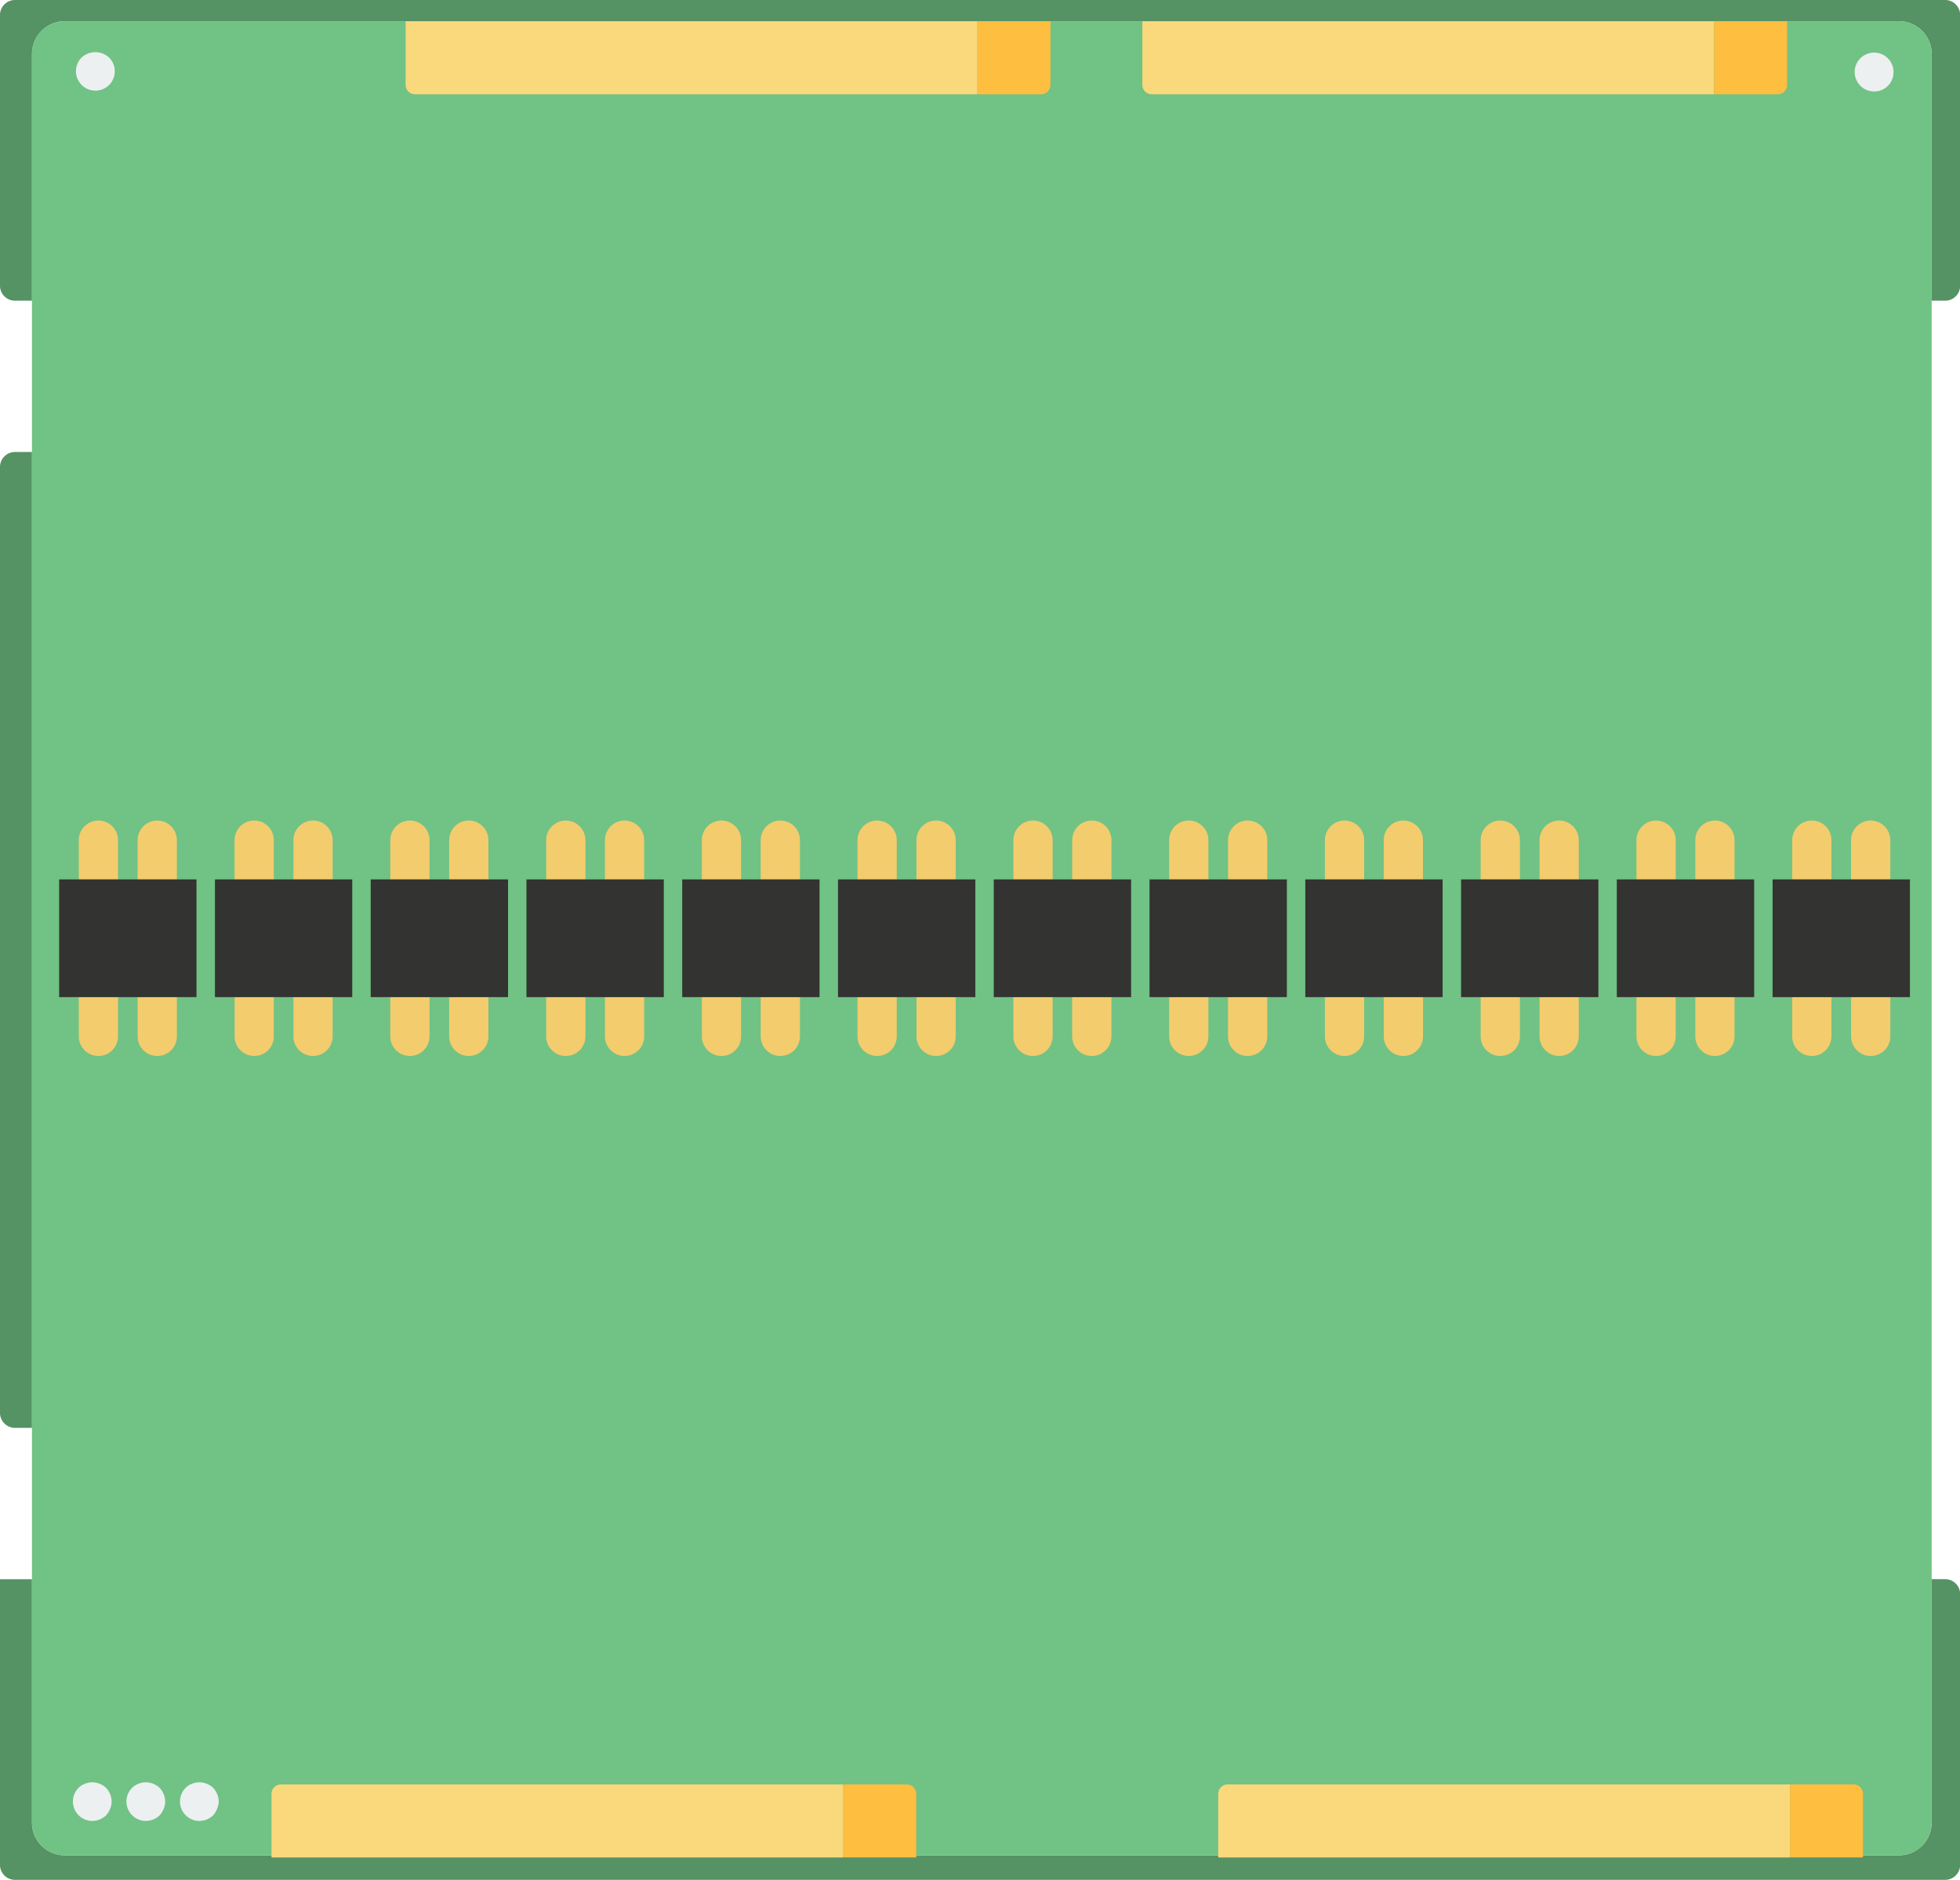 <svg xmlns="http://www.w3.org/2000/svg" width="893.93" height="857.39" viewBox="0 0 893.93 857.39">
  <title>Asset 1</title>
  <g id="Layer_2" data-name="Layer 2">
    <g id="Capa_1" data-name="Capa 1">
      <path d="M29.52,9.68H866A14.94,14.94,0,0,1,881,24.61V137.15h6a6.85,6.85,0,0,0,7-6.7V6.7a6.85,6.85,0,0,0-7-6.7H7A6.85,6.85,0,0,0,0,6.7V130.45a6.85,6.85,0,0,0,7,6.7h7.59V24.61A14.94,14.94,0,0,1,29.52,9.68Z" fill="#559264"/>
      <path d="M7,206.15a6.85,6.85,0,0,0-7,6.7V644.54a6.85,6.85,0,0,0,7,6.7h7.59V206.15Z" fill="#559264"/>
      <path d="M866,846.2H29.52a14.94,14.94,0,0,1-14.94-14.94v-111H0V850.69a6.85,6.85,0,0,0,7,6.7h880a6.85,6.85,0,0,0,7-6.7V726.94a6.85,6.85,0,0,0-7-6.7h-6v111A14.94,14.94,0,0,1,866,846.2Z" fill="#559264"/>
      <path d="M866,9.68H29.52A14.94,14.94,0,0,0,14.58,24.61V831.26A14.94,14.94,0,0,0,29.52,846.2H866A14.94,14.94,0,0,0,881,831.26V24.61A14.94,14.94,0,0,0,866,9.68Z" fill="#71c285"/>
      <path d="M854.78,41.71a8.86,8.86,0,1,1,8.83-8.83,8.74,8.74,0,0,1-8.83,8.83Z" fill="#ecf0f1"/>
      <path d="M43.48,41.34a8.86,8.86,0,0,1-6.27-15.1,9.24,9.24,0,0,1,12.53,0,8.83,8.83,0,0,1-6.27,15.1Z" fill="#ecf0f1"/>
      <path d="M42.09,830.52a8.86,8.86,0,0,1-6.27-15.1,8.23,8.23,0,0,1,2.91-1.86,8.87,8.87,0,0,1,6.71,0,9.14,9.14,0,0,1,2.92,1.86,9.29,9.29,0,0,1,2.56,6.27,8.81,8.81,0,0,1-.71,3.35A10.27,10.27,0,0,1,48.35,828,9.28,9.28,0,0,1,42.09,830.52Z" fill="#ecf0f1"/>
      <path d="M66.51,830.52a8.86,8.86,0,0,1-6.27-15.1,8.23,8.23,0,0,1,2.91-1.86,8.87,8.87,0,0,1,6.71,0,9.14,9.14,0,0,1,2.92,1.86,9.29,9.29,0,0,1,2.56,6.27,8.81,8.81,0,0,1-.71,3.35A10.27,10.27,0,0,1,72.77,828,9.28,9.28,0,0,1,66.51,830.52Z" fill="#ecf0f1"/>
      <path d="M90.93,830.52a8.86,8.86,0,0,1-6.27-15.1,8.23,8.23,0,0,1,2.91-1.86,8.87,8.87,0,0,1,6.71,0,9.14,9.14,0,0,1,2.92,1.86,9.29,9.29,0,0,1,2.56,6.27A8.81,8.81,0,0,1,99,825,10.27,10.27,0,0,1,97.19,828,9.28,9.28,0,0,1,90.93,830.52Z" fill="#ecf0f1"/>
      <g>
        <path d="M521,9.68v29A4.31,4.31,0,0,0,525.28,43H781.77V9.68Z" fill="#fad87c"/>
        <path d="M781.77,9.68V43h29a4.31,4.31,0,0,0,4.31-4.31v-29Z" fill="#febe40"/>
      </g>
      <g>
        <path d="M185,9.68v29A4.31,4.31,0,0,0,189.3,43H445.79V9.68Z" fill="#fad87c"/>
        <path d="M445.79,9.68V43h29a4.31,4.31,0,0,0,4.31-4.31v-29Z" fill="#febe40"/>
      </g>
      <g>
        <path d="M128.13,813.87a4.31,4.31,0,0,0-4.31,4.31v29h260.8V813.87Z" fill="#fad87c"/>
        <path d="M413.6,813.87h-29v33.29h33.29v-29A4.31,4.31,0,0,0,413.6,813.87Z" fill="#febe40"/>
      </g>
      <g>
        <path d="M559.92,813.87a4.31,4.31,0,0,0-4.31,4.31v29h260.8V813.87Z" fill="#fad87c"/>
        <path d="M845.4,813.87h-29v33.29h33.29v-29A4.31,4.31,0,0,0,845.4,813.87Z" fill="#febe40"/>
      </g>
      <g>
        <path d="M62.78,472.68a8.95,8.95,0,0,0,17.9,0v-17.9H62.78Z" fill="#f3cc6d"/>
        <path d="M53.83,472.68v-17.9H35.93v17.9a8.95,8.95,0,0,0,17.9,0Z" fill="#f3cc6d"/>
        <path d="M80.67,383.19a8.95,8.95,0,0,0-17.9,0v17.9h17.9Z" fill="#f3cc6d"/>
        <path d="M53.83,383.19a8.95,8.95,0,0,0-17.9,0v17.9h17.9Z" fill="#f3cc6d"/>
        <polygon points="89.62 401.09 80.67 401.09 62.78 401.09 53.83 401.09 35.93 401.09 26.98 401.09 26.98 454.78 35.93 454.78 53.83 454.78 62.78 454.78 80.67 454.78 89.62 454.78 89.62 401.09" fill="#333331"/>
      </g>
      <g>
        <path d="M133.82,472.68a8.95,8.95,0,1,0,17.9,0v-17.9h-17.9Z" fill="#f3cc6d"/>
        <path d="M124.87,472.68v-17.9H107v17.9a8.95,8.95,0,0,0,17.9,0Z" fill="#f3cc6d"/>
        <path d="M151.72,383.19a8.95,8.95,0,1,0-17.9,0v17.9h17.9Z" fill="#f3cc6d"/>
        <path d="M124.87,383.19a8.95,8.95,0,0,0-17.9,0v17.9h17.9Z" fill="#f3cc6d"/>
        <polygon points="160.66 401.09 151.72 401.09 133.82 401.09 124.87 401.09 106.97 401.09 98.03 401.09 98.03 454.78 106.97 454.78 124.87 454.78 133.82 454.78 151.72 454.78 160.66 454.78 160.66 401.09" fill="#333331"/>
      </g>
      <g>
        <path d="M204.86,472.68a8.95,8.95,0,0,0,17.9,0v-17.9h-17.9Z" fill="#f3cc6d"/>
        <path d="M195.91,472.68v-17.9H178v17.9a8.95,8.95,0,0,0,17.9,0Z" fill="#f3cc6d"/>
        <path d="M222.76,383.19a8.95,8.95,0,0,0-17.9,0v17.9h17.9Z" fill="#f3cc6d"/>
        <path d="M195.91,383.19a8.95,8.95,0,0,0-17.9,0v17.9h17.9Z" fill="#f3cc6d"/>
        <polygon points="231.71 401.09 222.76 401.09 204.86 401.09 195.91 401.09 178.02 401.09 169.07 401.09 169.07 454.78 178.02 454.78 195.91 454.78 204.86 454.78 222.76 454.78 231.71 454.78 231.71 401.09" fill="#333331"/>
      </g>
      <g>
        <path d="M275.91,472.68a8.95,8.95,0,0,0,17.9,0v-17.9h-17.9Z" fill="#f3cc6d"/>
        <path d="M267,472.68v-17.9h-17.9v17.9a8.95,8.95,0,1,0,17.9,0Z" fill="#f3cc6d"/>
        <path d="M293.8,383.19a8.95,8.95,0,0,0-17.9,0v17.9h17.9Z" fill="#f3cc6d"/>
        <path d="M267,383.19a8.95,8.95,0,1,0-17.9,0v17.9H267Z" fill="#f3cc6d"/>
        <polygon points="302.75 401.09 293.8 401.09 275.91 401.09 266.96 401.09 249.06 401.09 240.11 401.09 240.11 454.78 249.06 454.78 266.96 454.78 275.91 454.78 293.8 454.78 302.75 454.78 302.75 401.09" fill="#333331"/>
      </g>
      <g>
        <path d="M346.95,472.68a8.95,8.95,0,0,0,17.9,0v-17.9h-17.9Z" fill="#f3cc6d"/>
        <path d="M338,472.68v-17.9H320.1v17.9a8.95,8.95,0,0,0,17.9,0Z" fill="#f3cc6d"/>
        <path d="M364.84,383.19a8.95,8.95,0,1,0-17.9,0v17.9h17.9Z" fill="#f3cc6d"/>
        <path d="M338,383.19a8.95,8.95,0,0,0-17.9,0v17.9H338Z" fill="#f3cc6d"/>
        <polygon points="373.79 401.09 364.85 401.09 346.95 401.09 338 401.09 320.1 401.09 311.15 401.09 311.15 454.78 320.1 454.78 338 454.78 346.95 454.78 364.85 454.78 373.79 454.78 373.79 401.09" fill="#333331"/>
      </g>
      <g>
        <path d="M418,472.68a8.95,8.95,0,1,0,17.9,0v-17.9H418Z" fill="#f3cc6d"/>
        <path d="M409,472.68v-17.9h-17.9v17.9a8.95,8.95,0,0,0,17.9,0Z" fill="#f3cc6d"/>
        <path d="M435.89,383.19a8.95,8.95,0,1,0-17.9,0v17.9h17.9Z" fill="#f3cc6d"/>
        <path d="M409,383.19a8.95,8.95,0,1,0-17.9,0v17.9H409Z" fill="#f3cc6d"/>
        <polygon points="444.84 401.09 435.89 401.09 417.99 401.09 409.04 401.09 391.15 401.09 382.2 401.09 382.2 454.78 391.15 454.78 409.04 454.78 417.99 454.78 435.89 454.78 444.84 454.78 444.84 401.09" fill="#333331"/>
      </g>
      <g>
        <path d="M489,472.68a8.95,8.95,0,1,0,17.9,0v-17.9H489Z" fill="#f3cc6d"/>
        <path d="M480.09,472.68v-17.9h-17.9v17.9a8.95,8.95,0,1,0,17.9,0Z" fill="#f3cc6d"/>
        <path d="M506.93,383.19a8.95,8.95,0,0,0-17.9,0v17.9h17.9Z" fill="#f3cc6d"/>
        <path d="M480.09,383.19a8.95,8.95,0,0,0-17.9,0v17.9h17.9Z" fill="#f3cc6d"/>
        <polygon points="515.88 401.09 506.93 401.09 489.03 401.09 480.08 401.09 462.19 401.09 453.24 401.09 453.24 454.78 462.19 454.78 480.08 454.78 489.03 454.78 506.93 454.78 515.88 454.78 515.88 401.09" fill="#333331"/>
      </g>
      <g>
        <path d="M560.08,472.68a8.95,8.95,0,0,0,17.9,0v-17.9h-17.9Z" fill="#f3cc6d"/>
        <path d="M551.13,472.68v-17.9h-17.9v17.9a8.95,8.95,0,0,0,17.9,0Z" fill="#f3cc6d"/>
        <path d="M578,383.19a8.95,8.95,0,1,0-17.9,0v17.9H578Z" fill="#f3cc6d"/>
        <path d="M551.13,383.19a8.95,8.95,0,1,0-17.9,0v17.9h17.9Z" fill="#f3cc6d"/>
        <polygon points="586.92 401.09 577.97 401.09 560.08 401.09 551.13 401.09 533.23 401.09 524.28 401.09 524.28 454.78 533.23 454.78 551.13 454.78 560.08 454.78 577.97 454.78 586.92 454.78 586.92 401.09" fill="#333331"/>
      </g>
      <g>
        <path d="M631.12,472.68a8.95,8.95,0,0,0,17.9,0v-17.9h-17.9Z" fill="#f3cc6d"/>
        <path d="M622.17,472.68v-17.9h-17.9v17.9a8.95,8.95,0,0,0,17.9,0Z" fill="#f3cc6d"/>
        <path d="M649,383.19a8.95,8.95,0,1,0-17.9,0v17.9H649Z" fill="#f3cc6d"/>
        <path d="M622.17,383.19a8.95,8.95,0,0,0-17.9,0v17.9h17.9Z" fill="#f3cc6d"/>
        <polygon points="657.96 401.09 649.02 401.09 631.12 401.09 622.17 401.09 604.27 401.09 595.33 401.09 595.33 454.78 604.27 454.78 622.17 454.78 631.12 454.78 649.02 454.78 657.96 454.78 657.96 401.09" fill="#333331"/>
      </g>
      <g>
        <path d="M702.16,472.68a8.95,8.95,0,0,0,17.9,0v-17.9h-17.9Z" fill="#f3cc6d"/>
        <path d="M693.21,472.68v-17.9h-17.9v17.9a8.95,8.95,0,0,0,17.9,0Z" fill="#f3cc6d"/>
        <path d="M720.06,383.19a8.95,8.95,0,0,0-17.9,0v17.9h17.9Z" fill="#f3cc6d"/>
        <path d="M693.21,383.19a8.95,8.95,0,0,0-17.9,0v17.9h17.9Z" fill="#f3cc6d"/>
        <polygon points="729.01 401.09 720.06 401.09 702.16 401.09 693.21 401.09 675.32 401.09 666.37 401.09 666.37 454.78 675.32 454.78 693.21 454.78 702.16 454.78 720.06 454.78 729.01 454.78 729.01 401.09" fill="#333331"/>
      </g>
      <g>
        <path d="M773.2,472.68a8.95,8.95,0,0,0,17.9,0v-17.9H773.2Z" fill="#f3cc6d"/>
        <path d="M764.26,472.68v-17.9h-17.9v17.9a8.95,8.95,0,0,0,17.9,0Z" fill="#f3cc6d"/>
        <path d="M791.1,383.19a8.95,8.95,0,1,0-17.9,0v17.9h17.9Z" fill="#f3cc6d"/>
        <path d="M764.26,383.19a8.95,8.95,0,1,0-17.9,0v17.9h17.9Z" fill="#f3cc6d"/>
        <polygon points="800.05 401.09 791.1 401.09 773.21 401.09 764.26 401.09 746.36 401.09 737.41 401.09 737.41 454.78 746.36 454.78 764.26 454.78 773.21 454.78 791.1 454.78 800.05 454.78 800.05 401.09" fill="#333331"/>
      </g>
      <g>
        <path d="M844.25,472.68a8.95,8.95,0,0,0,17.9,0v-17.9h-17.9Z" fill="#f3cc6d"/>
        <path d="M835.3,472.68v-17.9H817.4v17.9a8.95,8.95,0,0,0,17.9,0Z" fill="#f3cc6d"/>
        <path d="M862.14,383.19a8.95,8.95,0,1,0-17.9,0v17.9h17.9Z" fill="#f3cc6d"/>
        <path d="M835.3,383.19a8.95,8.95,0,0,0-17.9,0v17.9h17.9Z" fill="#f3cc6d"/>
        <polygon points="871.09 401.09 862.14 401.09 844.25 401.09 835.3 401.09 817.4 401.09 808.45 401.09 808.45 454.78 817.4 454.78 835.3 454.78 844.25 454.78 862.14 454.78 871.09 454.78 871.09 401.09" fill="#333331"/>
      </g>
    </g>
  </g>
</svg>
